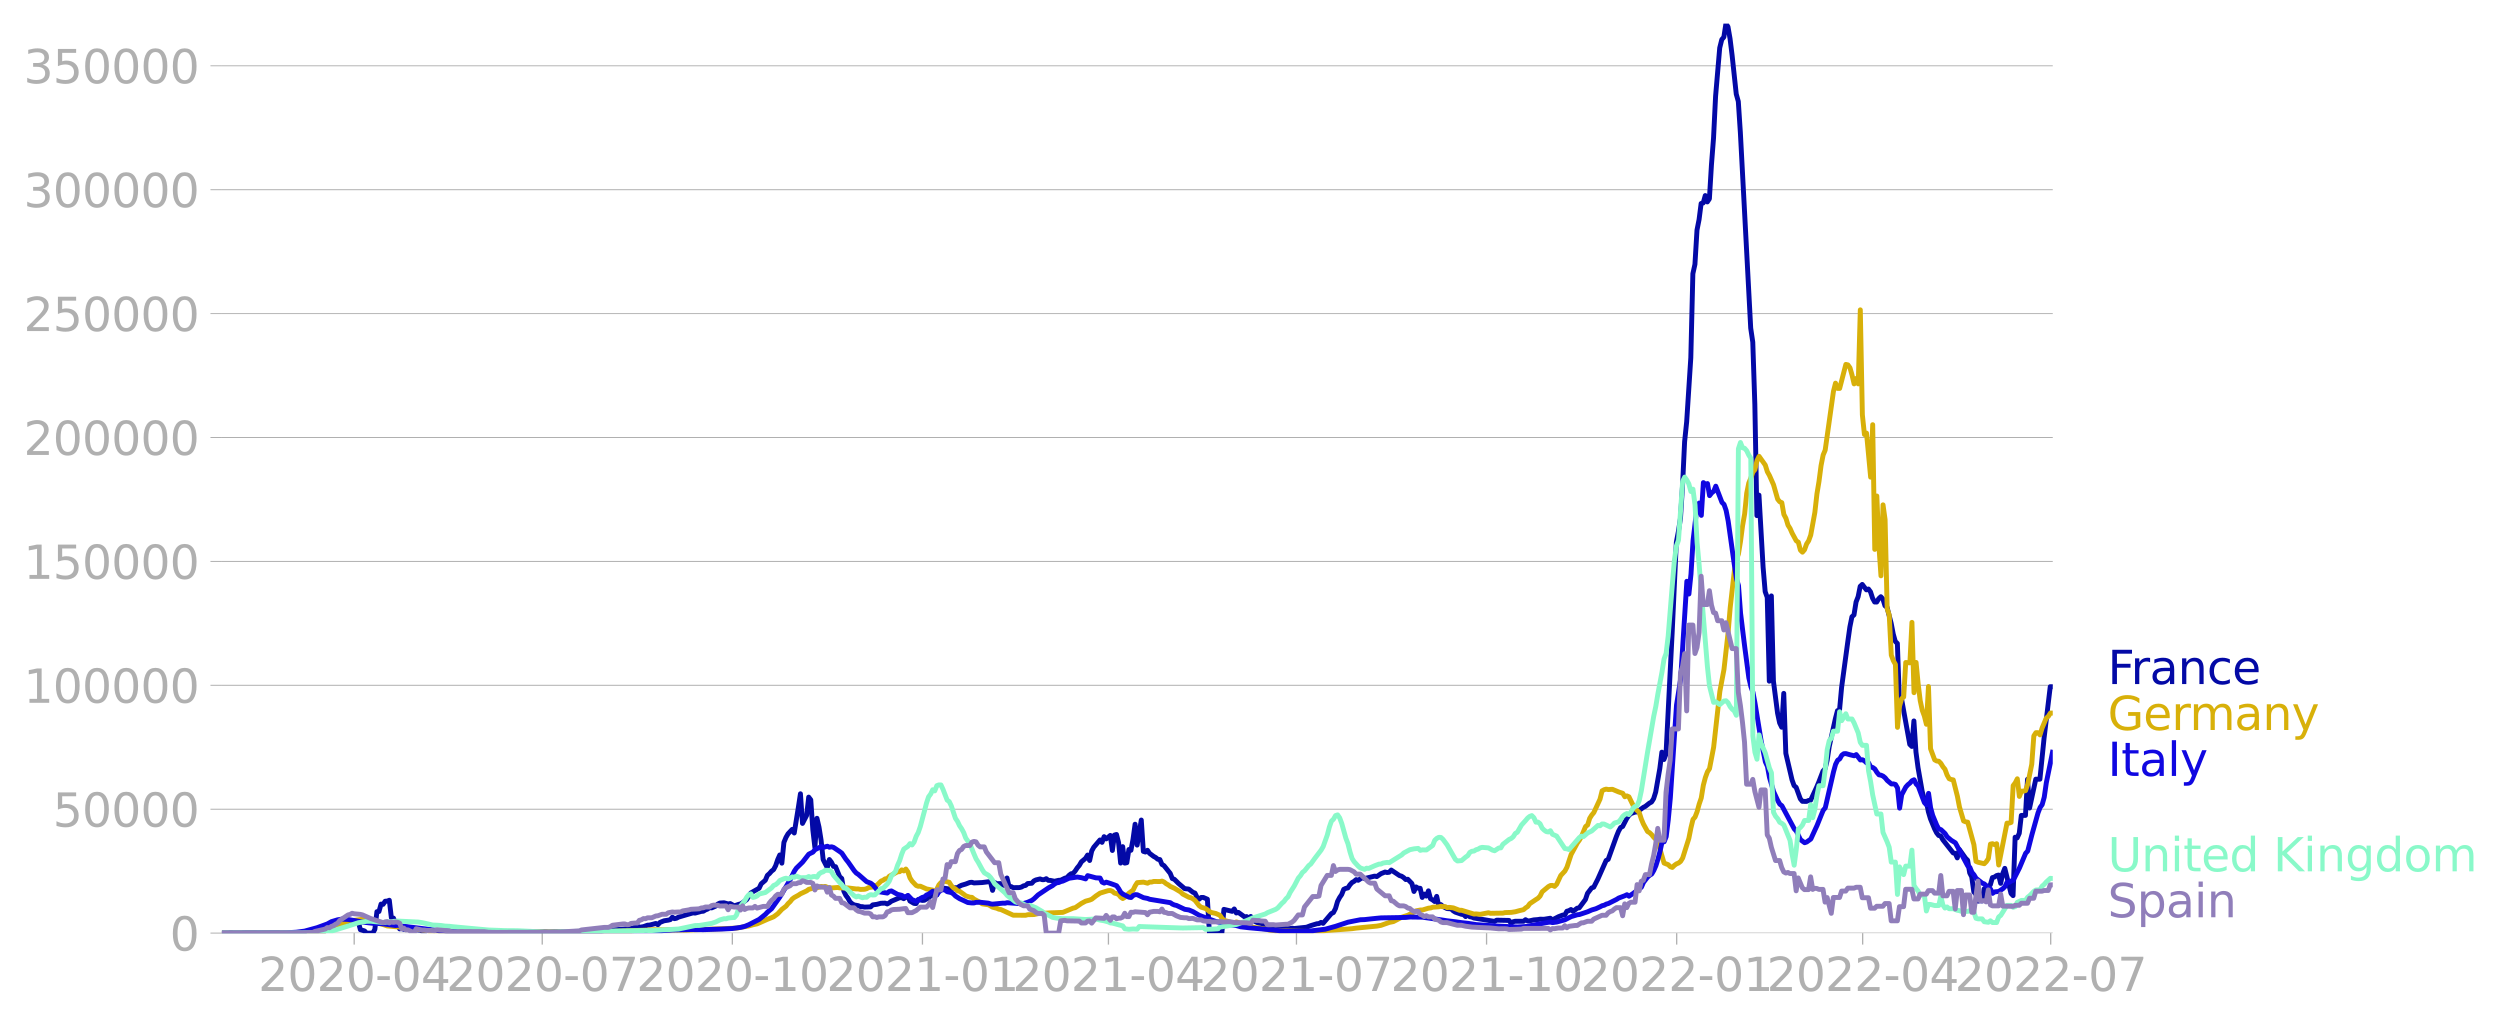 <svg xmlns:xlink="http://www.w3.org/1999/xlink" width="1015.94" height="416.199" viewBox="0 0 761.955 312.149" xmlns="http://www.w3.org/2000/svg"><defs><style>*{stroke-linejoin:round;stroke-linecap:butt}</style></defs><g id="figure_1"><path d="M0 312.15h761.955V0H0v312.15z" style="fill:none" id="patch_1"/><g id="axes_1"><path d="M67.645 284.4h558V7.2h-558v277.2z" style="fill:none" id="patch_2"/><g id="matplotlib.axis_1"><g id="xtick_1"><g id="line2d_1"><defs><path id="meeaf8f5255" d="M0 0v3.5" style="stroke:#b0b0b0;stroke-width:.4"/></defs><use xlink:href="#meeaf8f5255" x="107.952" y="284.4" style="fill:#b0b0b0;stroke:#b0b0b0;stroke-width:.4"/></g><g style="fill:#b0b0b0" transform="matrix(.14 0 0 -.14 78.704 302.038)" id="text_1"><defs><path id="DejaVuSans-32" d="M1228 531h2203V0H469v531q359 372 979 998 621 627 780 809 303 340 423 576 121 236 121 464 0 372-261 606-261 235-680 235-297 0-627-103-329-103-704-313v638q381 153 712 231 332 78 607 78 725 0 1156-363 431-362 431-968 0-288-108-546-107-257-392-607-78-91-497-524-418-433-1181-1211z" transform="scale(.016)"/><path id="DejaVuSans-30" d="M2034 4250q-487 0-733-480-245-479-245-1442 0-959 245-1439 246-480 733-480 491 0 736 480 246 480 246 1439 0 963-246 1442-245 480-736 480zm0 500q785 0 1199-621 414-620 414-1801 0-1178-414-1799Q2819-91 2034-91q-784 0-1198 620-414 621-414 1799 0 1181 414 1801 414 621 1198 621z" transform="scale(.016)"/><path id="DejaVuSans-2d" d="M313 2009h1684v-512H313v512z" transform="scale(.016)"/><path id="DejaVuSans-34" d="M2419 4116 825 1625h1594v2491zm-166 550h794V1625h666v-525h-666V0h-628v1100H313v609l1940 2957z" transform="scale(.016)"/></defs><use xlink:href="#DejaVuSans-32"/><use xlink:href="#DejaVuSans-30" x="63.623"/><use xlink:href="#DejaVuSans-32" x="127.246"/><use xlink:href="#DejaVuSans-30" x="190.869"/><use xlink:href="#DejaVuSans-2d" x="254.492"/><use xlink:href="#DejaVuSans-30" x="290.576"/><use xlink:href="#DejaVuSans-34" x="354.199"/></g></g><g id="xtick_2"><use xlink:href="#meeaf8f5255" x="165.264" y="284.4" style="fill:#b0b0b0;stroke:#b0b0b0;stroke-width:.4" id="line2d_2"/><g style="fill:#b0b0b0" transform="matrix(.14 0 0 -.14 136.016 302.038)" id="text_2"><defs><path id="DejaVuSans-37" d="M525 4666h3000v-269L1831 0h-659l1594 4134H525v532z" transform="scale(.016)"/></defs><use xlink:href="#DejaVuSans-32"/><use xlink:href="#DejaVuSans-30" x="63.623"/><use xlink:href="#DejaVuSans-32" x="127.246"/><use xlink:href="#DejaVuSans-30" x="190.869"/><use xlink:href="#DejaVuSans-2d" x="254.492"/><use xlink:href="#DejaVuSans-30" x="290.576"/><use xlink:href="#DejaVuSans-37" x="354.199"/></g></g><g id="xtick_3"><use xlink:href="#meeaf8f5255" x="223.205" y="284.4" style="fill:#b0b0b0;stroke:#b0b0b0;stroke-width:.4" id="line2d_3"/><g style="fill:#b0b0b0" transform="matrix(.14 0 0 -.14 193.957 302.038)" id="text_3"><defs><path id="DejaVuSans-31" d="M794 531h1031v3560L703 3866v575l1116 225h631V531h1031V0H794v531z" transform="scale(.016)"/></defs><use xlink:href="#DejaVuSans-32"/><use xlink:href="#DejaVuSans-30" x="63.623"/><use xlink:href="#DejaVuSans-32" x="127.246"/><use xlink:href="#DejaVuSans-30" x="190.869"/><use xlink:href="#DejaVuSans-2d" x="254.492"/><use xlink:href="#DejaVuSans-31" x="290.576"/><use xlink:href="#DejaVuSans-30" x="354.199"/></g></g><g id="xtick_4"><use xlink:href="#meeaf8f5255" x="281.146" y="284.4" style="fill:#b0b0b0;stroke:#b0b0b0;stroke-width:.4" id="line2d_4"/><g style="fill:#b0b0b0" transform="matrix(.14 0 0 -.14 251.898 302.038)" id="text_4"><use xlink:href="#DejaVuSans-32"/><use xlink:href="#DejaVuSans-30" x="63.623"/><use xlink:href="#DejaVuSans-32" x="127.246"/><use xlink:href="#DejaVuSans-31" x="190.869"/><use xlink:href="#DejaVuSans-2d" x="254.492"/><use xlink:href="#DejaVuSans-30" x="290.576"/><use xlink:href="#DejaVuSans-31" x="354.199"/></g></g><g id="xtick_5"><use xlink:href="#meeaf8f5255" x="337.828" y="284.4" style="fill:#b0b0b0;stroke:#b0b0b0;stroke-width:.4" id="line2d_5"/><g style="fill:#b0b0b0" transform="matrix(.14 0 0 -.14 308.58 302.038)" id="text_5"><use xlink:href="#DejaVuSans-32"/><use xlink:href="#DejaVuSans-30" x="63.623"/><use xlink:href="#DejaVuSans-32" x="127.246"/><use xlink:href="#DejaVuSans-31" x="190.869"/><use xlink:href="#DejaVuSans-2d" x="254.492"/><use xlink:href="#DejaVuSans-30" x="290.576"/><use xlink:href="#DejaVuSans-34" x="354.199"/></g></g><g id="xtick_6"><use xlink:href="#meeaf8f5255" x="395.139" y="284.4" style="fill:#b0b0b0;stroke:#b0b0b0;stroke-width:.4" id="line2d_6"/><g style="fill:#b0b0b0" transform="matrix(.14 0 0 -.14 365.891 302.038)" id="text_6"><use xlink:href="#DejaVuSans-32"/><use xlink:href="#DejaVuSans-30" x="63.623"/><use xlink:href="#DejaVuSans-32" x="127.246"/><use xlink:href="#DejaVuSans-31" x="190.869"/><use xlink:href="#DejaVuSans-2d" x="254.492"/><use xlink:href="#DejaVuSans-30" x="290.576"/><use xlink:href="#DejaVuSans-37" x="354.199"/></g></g><g id="xtick_7"><use xlink:href="#meeaf8f5255" x="453.081" y="284.4" style="fill:#b0b0b0;stroke:#b0b0b0;stroke-width:.4" id="line2d_7"/><g style="fill:#b0b0b0" transform="matrix(.14 0 0 -.14 423.833 302.038)" id="text_7"><use xlink:href="#DejaVuSans-32"/><use xlink:href="#DejaVuSans-30" x="63.623"/><use xlink:href="#DejaVuSans-32" x="127.246"/><use xlink:href="#DejaVuSans-31" x="190.869"/><use xlink:href="#DejaVuSans-2d" x="254.492"/><use xlink:href="#DejaVuSans-31" x="290.576"/><use xlink:href="#DejaVuSans-30" x="354.199"/></g></g><g id="xtick_8"><use xlink:href="#meeaf8f5255" x="511.022" y="284.4" style="fill:#b0b0b0;stroke:#b0b0b0;stroke-width:.4" id="line2d_8"/><g style="fill:#b0b0b0" transform="matrix(.14 0 0 -.14 481.774 302.038)" id="text_8"><use xlink:href="#DejaVuSans-32"/><use xlink:href="#DejaVuSans-30" x="63.623"/><use xlink:href="#DejaVuSans-32" x="127.246"/><use xlink:href="#DejaVuSans-32" x="190.869"/><use xlink:href="#DejaVuSans-2d" x="254.492"/><use xlink:href="#DejaVuSans-30" x="290.576"/><use xlink:href="#DejaVuSans-31" x="354.199"/></g></g><g id="xtick_9"><use xlink:href="#meeaf8f5255" x="567.704" y="284.4" style="fill:#b0b0b0;stroke:#b0b0b0;stroke-width:.4" id="line2d_9"/><g style="fill:#b0b0b0" transform="matrix(.14 0 0 -.14 538.456 302.038)" id="text_9"><use xlink:href="#DejaVuSans-32"/><use xlink:href="#DejaVuSans-30" x="63.623"/><use xlink:href="#DejaVuSans-32" x="127.246"/><use xlink:href="#DejaVuSans-32" x="190.869"/><use xlink:href="#DejaVuSans-2d" x="254.492"/><use xlink:href="#DejaVuSans-30" x="290.576"/><use xlink:href="#DejaVuSans-34" x="354.199"/></g></g><g id="xtick_10"><use xlink:href="#meeaf8f5255" x="625.015" y="284.4" style="fill:#b0b0b0;stroke:#b0b0b0;stroke-width:.4" id="line2d_10"/><g style="fill:#b0b0b0" transform="matrix(.14 0 0 -.14 595.767 302.038)" id="text_10"><use xlink:href="#DejaVuSans-32"/><use xlink:href="#DejaVuSans-30" x="63.623"/><use xlink:href="#DejaVuSans-32" x="127.246"/><use xlink:href="#DejaVuSans-32" x="190.869"/><use xlink:href="#DejaVuSans-2d" x="254.492"/><use xlink:href="#DejaVuSans-30" x="290.576"/><use xlink:href="#DejaVuSans-37" x="354.199"/></g></g></g><g id="matplotlib.axis_2"><g id="ytick_1"><path d="M67.645 284.4h558" clip-path="url(#p8ba845a039)" style="fill:none;stroke:#b0b0b0;stroke-width:.3;stroke-linecap:square" id="line2d_11"/><g id="line2d_12"><defs><path id="m4ddc995397" d="M0 0h-3.5" style="stroke:#b0b0b0;stroke-width:.3"/></defs><use xlink:href="#m4ddc995397" x="67.645" y="284.4" style="fill:#b0b0b0;stroke:#b0b0b0;stroke-width:.3"/></g><use xlink:href="#DejaVuSans-30" style="fill:#b0b0b0" transform="matrix(.14 0 0 -.14 51.737 289.719)" id="text_11"/></g><g id="ytick_2"><path d="M67.645 246.636h558" clip-path="url(#p8ba845a039)" style="fill:none;stroke:#b0b0b0;stroke-width:.3;stroke-linecap:square" id="line2d_13"/><use xlink:href="#m4ddc995397" x="67.645" y="246.636" style="fill:#b0b0b0;stroke:#b0b0b0;stroke-width:.3" id="line2d_14"/><g style="fill:#b0b0b0" transform="matrix(.14 0 0 -.14 16.108 251.955)" id="text_12"><defs><path id="DejaVuSans-35" d="M691 4666h2478v-532H1269V2991q137 47 274 70 138 23 276 23 781 0 1237-428 457-428 457-1159 0-753-469-1171Q2575-91 1722-91q-294 0-599 50Q819 9 494 109v635q281-153 581-228t634-75q541 0 856 284 316 284 316 772 0 487-316 771-315 285-856 285-253 0-505-56-251-56-513-175v2344z" transform="scale(.016)"/></defs><use xlink:href="#DejaVuSans-35"/><use xlink:href="#DejaVuSans-30" x="63.623"/><use xlink:href="#DejaVuSans-30" x="127.246"/><use xlink:href="#DejaVuSans-30" x="190.869"/><use xlink:href="#DejaVuSans-30" x="254.492"/></g></g><g id="ytick_3"><path d="M67.645 208.872h558" clip-path="url(#p8ba845a039)" style="fill:none;stroke:#b0b0b0;stroke-width:.3;stroke-linecap:square" id="line2d_15"/><use xlink:href="#m4ddc995397" x="67.645" y="208.872" style="fill:#b0b0b0;stroke:#b0b0b0;stroke-width:.3" id="line2d_16"/><g style="fill:#b0b0b0" transform="matrix(.14 0 0 -.14 7.2 214.191)" id="text_13"><use xlink:href="#DejaVuSans-31"/><use xlink:href="#DejaVuSans-30" x="63.623"/><use xlink:href="#DejaVuSans-30" x="127.246"/><use xlink:href="#DejaVuSans-30" x="190.869"/><use xlink:href="#DejaVuSans-30" x="254.492"/><use xlink:href="#DejaVuSans-30" x="318.115"/></g></g><g id="ytick_4"><path d="M67.645 171.108h558" clip-path="url(#p8ba845a039)" style="fill:none;stroke:#b0b0b0;stroke-width:.3;stroke-linecap:square" id="line2d_17"/><use xlink:href="#m4ddc995397" x="67.645" y="171.108" style="fill:#b0b0b0;stroke:#b0b0b0;stroke-width:.3" id="line2d_18"/><g style="fill:#b0b0b0" transform="matrix(.14 0 0 -.14 7.2 176.427)" id="text_14"><use xlink:href="#DejaVuSans-31"/><use xlink:href="#DejaVuSans-35" x="63.623"/><use xlink:href="#DejaVuSans-30" x="127.246"/><use xlink:href="#DejaVuSans-30" x="190.869"/><use xlink:href="#DejaVuSans-30" x="254.492"/><use xlink:href="#DejaVuSans-30" x="318.115"/></g></g><g id="ytick_5"><path d="M67.645 133.344h558" clip-path="url(#p8ba845a039)" style="fill:none;stroke:#b0b0b0;stroke-width:.3;stroke-linecap:square" id="line2d_19"/><use xlink:href="#m4ddc995397" x="67.645" y="133.344" style="fill:#b0b0b0;stroke:#b0b0b0;stroke-width:.3" id="line2d_20"/><g style="fill:#b0b0b0" transform="matrix(.14 0 0 -.14 7.2 138.663)" id="text_15"><use xlink:href="#DejaVuSans-32"/><use xlink:href="#DejaVuSans-30" x="63.623"/><use xlink:href="#DejaVuSans-30" x="127.246"/><use xlink:href="#DejaVuSans-30" x="190.869"/><use xlink:href="#DejaVuSans-30" x="254.492"/><use xlink:href="#DejaVuSans-30" x="318.115"/></g></g><g id="ytick_6"><path d="M67.645 95.58h558" clip-path="url(#p8ba845a039)" style="fill:none;stroke:#b0b0b0;stroke-width:.3;stroke-linecap:square" id="line2d_21"/><use xlink:href="#m4ddc995397" x="67.645" y="95.581" style="fill:#b0b0b0;stroke:#b0b0b0;stroke-width:.3" id="line2d_22"/><g style="fill:#b0b0b0" transform="matrix(.14 0 0 -.14 7.2 100.9)" id="text_16"><use xlink:href="#DejaVuSans-32"/><use xlink:href="#DejaVuSans-35" x="63.623"/><use xlink:href="#DejaVuSans-30" x="127.246"/><use xlink:href="#DejaVuSans-30" x="190.869"/><use xlink:href="#DejaVuSans-30" x="254.492"/><use xlink:href="#DejaVuSans-30" x="318.115"/></g></g><g id="ytick_7"><path d="M67.645 57.817h558" clip-path="url(#p8ba845a039)" style="fill:none;stroke:#b0b0b0;stroke-width:.3;stroke-linecap:square" id="line2d_23"/><use xlink:href="#m4ddc995397" x="67.645" y="57.817" style="fill:#b0b0b0;stroke:#b0b0b0;stroke-width:.3" id="line2d_24"/><g style="fill:#b0b0b0" transform="matrix(.14 0 0 -.14 7.2 63.136)" id="text_17"><defs><path id="DejaVuSans-33" d="M2597 2516q453-97 707-404 255-306 255-756 0-690-475-1069Q2609-91 1734-91q-293 0-604 58T488 141v609q262-153 574-231 313-78 654-78 593 0 904 234t311 681q0 413-289 645-289 233-804 233h-544v519h569q465 0 712 186t247 536q0 359-255 551-254 193-729 193-260 0-557-57-297-56-653-174v562q360 100 674 150t592 50q719 0 1137-327 419-326 419-882 0-388-222-655t-631-370z" transform="scale(.016)"/></defs><use xlink:href="#DejaVuSans-33"/><use xlink:href="#DejaVuSans-30" x="63.623"/><use xlink:href="#DejaVuSans-30" x="127.246"/><use xlink:href="#DejaVuSans-30" x="190.869"/><use xlink:href="#DejaVuSans-30" x="254.492"/><use xlink:href="#DejaVuSans-30" x="318.115"/></g></g><g id="ytick_8"><path d="M67.645 20.053h558" clip-path="url(#p8ba845a039)" style="fill:none;stroke:#b0b0b0;stroke-width:.3;stroke-linecap:square" id="line2d_25"/><use xlink:href="#m4ddc995397" x="67.645" y="20.053" style="fill:#b0b0b0;stroke:#b0b0b0;stroke-width:.3" id="line2d_26"/><g style="fill:#b0b0b0" transform="matrix(.14 0 0 -.14 7.2 25.372)" id="text_18"><use xlink:href="#DejaVuSans-33"/><use xlink:href="#DejaVuSans-35" x="63.623"/><use xlink:href="#DejaVuSans-30" x="127.246"/><use xlink:href="#DejaVuSans-30" x="190.869"/><use xlink:href="#DejaVuSans-30" x="254.492"/><use xlink:href="#DejaVuSans-30" x="318.115"/></g></g></g><path d="m67.645 284.4 25.192-.107 3.149-.224 2.519-.309 2.52-.435 1.259-.375 1.26-.299 2.519-.79.63-.107.63-.581.629-.203.63.196.63-.155.63 2.344 1.259.372.63.673h1.89l.629-1.151.63-5.384.63-.052.63-2.259.63.07.629-.949.63-.035.63-.255.63 5.358.63.075.629 1.595.63.152.63 1.541.63-.1.63.23.629.05 1.26-.184.63.351.63-.316.629.247 1.26.125 1.26.554.629-.603 1.89.08 1.889.077.63.39 8.817.19.63-.332.63.017 1.259-.207 1.26.089.63.367 1.259-.109.63.132 1.889-.127.63-.415.63.43 3.149-.017 3.778-.017 3.15.023.63.081 2.518-.135 1.26.088 1.89-.087 3.148.02h1.26l3.149-.005 3.779-.223 1.889-.06 1.89-.098 1.889-.092 5.668-.505 1.26-.172 1.26-.664.629.445 1.26-.204 1.26-.45.629-.029 1.89-.489.63.378.629-.693 1.26-.503 1.26-.192.629-.163.63-.734.63.443.63-.133.63-.339 4.408-1.293.63.073 1.26-.34.629-.18.63-.05.63-.4.63-.24.63-.453.629.085 1.26-.564.63-.612.629-.31 1.26-.081 1.26.358.629-.122 1.26.706 1.26-.449.629-.144.63-.357 1.26-.967 1.259-2.024 2.52-1.445.629-1.333 1.26-1.086.63-1.494.63-.547.629-.729.63-.48.63-1.192.63-1.858.63-1.416.629 2.506.63-6.336.63-1.52.63-1.094 1.259-1.343.63 1.097 1.26-7.838.63-4.116.629 9.028 1.26-2.445.63-5.562.63.821.629 9.136.63 5.393.63-8.904.63 2.726.63 3.972.629 5.902 1.26 2.454.63-2.48.63.815.629 1.27.63.094 1.26 3.059.63.538.629 3.85.63 1.304.63.84.63 1.132.629.56.63.364 1.26.24.63.273.629.024.63.136 1.89-.075.629-.604 1.26-.166 1.26-.328 1.259-.04.63.25.63-.328.63-.488 2.518-1.075.63-.014.63.295 1.26-.832.63 1.547 1.259.738.63.04.63-1.244 1.26.283.629-.04.63-.392.63-.105.63-1.008.63.144.629-.19.63-.055.63-1.803.63-.373 1.259.145 1.26.182 1.889-.365.63.002.63-.46.63-.305 1.259-.365 1.26-.484.63-.054.63.203 2.518-.124 1.89-.236.63.059.63 2.567.629-2.414.63.373 1.26-.036.63.466.629.107.63-2.272.63 2.687.63-.07.63.328 1.889-.029.63-.155.63-.37.629-.122.63-.58 1.26-.091.63-.7.629-.312 1.26-.305.63.225.63-.008.629-.289.63.509.63.014 1.26.262 1.259-.292.63-.033 1.26-.61.629-.17.63-.687.63-.498.63-.1.63-.739.629-.955.63-.754.63-1.083 1.26-1.057.629-1.007.63 1.654.63-2.9.63-1.142 1.889-2.213.63.724.63-1.73.629.685 1.26-1.06.63 4.582.63-4.695.629-.182.63 2.446.63 6.271.63-5.001.63 5.019.629-.134.63-4.02.63.241.63-3.353.63-4.594.629 6.365 1.26-7.634.63 9.551.63.199.629-.534.63.926 1.26.945.63.348.629.526.63.081.63 1.484.63.365 1.889 2.359.63 1.573.63.237 1.259 1.239 1.89 1.606 1.259.136 1.26.981.63.243.63 1.306.629.55.63-.53.63-.005 1.26.54.629 10.342h3.779l.63-7.246 2.519.602.63-.723.63 1.22.629-.176 1.89 1.368.63-.087.629.413.63-.455.63 1.196 1.26.621.629.238.63.052 1.89.832 6.927.762.63-.128.63.103 3.778-.397 1.26-.484 1.89-.571.63-.05.629-.364.63.284 2.519-2.967.63-.315.63-1.215.63-2.171.63-1.192.629-.914.63-1.59.63-.292.63-.132.63-.961.629-.686.63-.359.63-.529.63.203 1.259-.825.63.305 3.149-.755.63.148 1.259-.879 1.26-.511.63.154.63-.087.629-.667 2.52 1.685.629.185.63.428.63.592.63-.085 1.259 1.298.63 2.426.63-1.394.63.396.63.025.629 2.793.63-1.017.63.597.63-1.594.63 2.406.629.347.63.5.63-1.565.63 2.934.63-.428.629.562 1.26.65 1.26.088.629.598.63.403 1.89.655.629.084.63.613.63-.728.63.764.63.116.629.281 6.298 1.038.63-.376 3.778.08.63.876.63-.48.63-.15 2.519.016.63-.483.63.364.63-.029 1.259-.28 1.26-.101.63-.108 1.259.016 1.89-.311.63.503 1.889-.983 1.26-.483.629-.038.63-1.129.63-.176.63-.35.63.56 1.259-.967.63-.115 1.889-2.534.63-1.876 1.26-1.648.63-.22 1.259-2.47 2.519-5.667.63-.347 2.519-7.001.63-1.551.63-1.14.63-.333 1.259-2.451.63-.911.63-.571 1.259-.448.63-.05 1.89-1.375.629-.322 1.26-.997.63-.327.63-1.022.629-2.006 1.26-7.198.63-4.971.63 2.241.629-1.656 1.26-24.905.63-12.398 1.259-27.253.63-3.316.63-3.993.63-9.945.63-13.39.629-6.08 1.26-19.485.63-25.643.63-2.854.629-10.45.63-3.19.63-4.909.63-.16.63-2.259.629 1.939.63-.941.63-10.407.63-8.058.63-12.832 1.259-14.72.63-2.537.63-.736.63-4.109.629.954.63 3.638.63 5.088 1.26 11.772.629 2.269.63 9.56 3.149 59.522.63 4.273.63 18.994.63 33.88.629-6.25 1.26 21.981.63 7.431.629 1.752.63 25.542.63-25.989.63 25.973 1.259 9.765.63 2.972.63 1.309.63-10.31.63 18.274 1.889 8.082.63 1.77.63.51 1.259 3.485.63.778 1.26.035.629-.294.63-.06 1.89-4.106.629-1.512 1.26-3.297.63-.68.63-2.555.629-4.169 1.89-8.59.63-2.4.629-.206.63-6.884 1.89-13.946.629-4.468.63-3.118.63-.569.63-3.936.63-1.615.629-3.147.63-.587 1.26 1.652.63-.25.629.855.63 1.955.63 1.15.63.005.63-1.043.629-.581.63.71.63 2.049.63.482 1.259 4.864.63 3.258.63 2.267.63.618.629 17.832.63-1.001 2.519 13.933.63.62.63-7.769.63 9.494.63 4.745 1.259 7.19.63 2.398.63.572.63 3.278.629 2.127 1.26 3.066.63 1.243.63.799.629.15.63 1.15 3.149 4.003.63.152.63 1.374.63-2.578 1.889 2.667.63.634.63 3.84.629 1.235.63 4.569.63.713.63 2.107.63-.116.629.057.63-3.703 1.26-.78.63-.447.629-2.19.63-.172.63-.443.63-.167.63 2.536.629-2.987.63-1.594 1.89 7.644.629.668.63-17.797.63.203.63-1.395.629-5.452 1.26-.01.63-11 .63 8.75 1.889-8.79h1.26l1.259-12.433 1.89-15.753h.629" clip-path="url(#p8ba845a039)" style="fill:none;stroke:#0309a6;stroke-width:1.5;stroke-linecap:square" id="line2d_27"/><path d="m67.645 284.4 25.822-.104 2.519-.169 2.519-.36.63-.082 3.149-1.083 1.26-.722 1.259-.537.63-.387.63-.218 4.408-.564 3.779.786.63.336 1.89.476 1.259.437 4.408.405 1.26.245 6.928.789 1.26.013 7.557.252 1.89.063 17.004.088 3.149-.13 4.408.126 13.856-.02 5.668-.139 11.966-.433 1.89-.1 10.076.102 1.89-.093 2.519-.076 8.187-.332 2.52-.104 3.778-.652 1.26-.362 1.26-.277 1.889-.831 1.26-.563 1.259-.497.63-.265 1.26-.924 1.259-1.345 1.26-.96.63-.796.63-.592.629-.803.63-.468 1.26-.692.63-.426 1.259-.59.63-.304.63-.469 1.259-.335.63.002 1.26-.34.63-.219.629.101.63-.1.63.274 1.26.198 1.888-.146.63.13 2.52.01 2.519.317.63-.005.63.147 1.259-.045.63-.175.63-.341 1.259-.174.63-.383.63-.176 1.26-1.246.629-.262.63-.435.63-.04.63-.747 2.519-1.357.63-.03.63-.55.629.322.63-.568.63.89.63 1.817.63.972 1.259 1.328.63.246.63-.038 1.889.843 1.89.36.629.665.63-.963.63-1.295.63-.715.63-.286.629-.098 1.26.31.63 1.022.63.65.629.33.63.578.63.154 1.26.906.629.486 1.26.42.63.044.63.535 1.888 1.02.63.442 1.89.268 1.26.738 1.259.318.63.278.63.116 3.778 1.729 3.779.012.63-.168 1.89-.046 1.259-.275 1.89-.126 1.889-.12 1.26-.041 2.518-.1 3.15-1.306.63-.132 1.888-1.304 1.26-.68 1.26-.336.63-.256 1.26-.997 1.259-.85 1.889-.59.63-.178.63-.034.63.253.63.537.629.149.63.287.63.796.63.42.63-.386 1.259-1.255 1.26-.935.63-1.297.629-.973 1.89-.151 1.259.324.63-.344.63-.01.63-.185 1.889.038.63-.147.63.286.63.516.629.347.63.48 1.26.565 1.889 1.125.63.63 1.889.984.63.152.63.338.63.489 1.259 1.612.63.448 1.26.37.63.417.629.553.63.277 1.26.28 1.259.543.63.907.63.646 1.26.329.629.309 1.26.09.63-.248.629.18 1.26.793 1.26.245.629.063 1.26.336 3.778.537 1.26.348 1.89.178 10.706.251 6.928-.459 4.408-.312 1.26-.1 1.26-.174 6.297-.612 1.26-.23 2.52-.893 1.259-.256 2.519-1.32 1.26-.417.63-.198 2.519-1.34 1.26-.244h.629l1.89-.57.63-.058.629-.22 1.89-.13.63-.184.629.138.63-.04.63.335.63-.083 1.259.163 1.89.73.63.001 3.778 1.15.63-.048 1.26.13 2.518-.483.63.174 3.779-.065.63-.156 1.89-.06 1.259-.197 1.26-.341 1.259-.296.63-.552.63-.399.63-.869 1.889-1.269.63-.4.63-.668.63-1.29 1.889-1.58.63-.334.63-.036.629.303.63-.638 1.26-2.688 1.259-1.35.63-1.188 1.26-3.833 1.889-3.513.63-.873.63-1.102 1.259-3.057.63-.467.63-2.033.63-.996.63-.759 1.888-4.092.63-2.53.63-.345.63-.18.63.138 1.26-.08 1.889.802 1.26.418.63 1.046.629-.26.63.28 1.26 2.576.629 1.016 1.26 1.222.63 1.974.63 1.504 1.259 2.288.63.356.63.61.63.798.629.609.63 1.267.63 1.677 1.26 4.3 1.259.487.63.606.63.233.63-.627.629-.45.63-.261.63-.497.63-1.023 1.889-5.992.63-3.183.63-2.593.63-.727.629-1.633.63-2.321.63-1.843.63-3.872.63-2.388.629-1.721.63-.96 1.26-6.539 1.889-16.993 1.26-6.71 1.259-11.245.63-7.51 1.26-11.188.63-3.618.629-1.61.63-3.848.63-4.801.63-3.559.63-6.332.629-3.091.63-1.533.63-1.829.63-.75.63-2.779.629-1.267 1.89 2.666.629 2.028.63 1.118 1.26 2.86 1.259 4.403.63.77.63.28.63 3.594.63 1.179.629 2.082.63 1.004.63 1.432 1.26 2.335.629.41.63 2.442.63.61.63-.74.63-1.766.629-.969.63-1.734 1.26-6.92.63-5.62.629-3.802.63-4.842.63-3.207.63-1.505 2.519-17.913.63-2.498.63 1.599.629.007 1.89-7.314.63.145.629.886.63 2.22.63 2.677.63-1.648.63 1.646.629-22.561.63 31.997.63 5.996.63-.427 1.259 13.428.63-15.994.63 38.004.63-16.264.63 15.212.629 9.106.63-21.627.63 4.504.63 27.12.63 1.985.629 12.203.63 1.693.63 1.112.63 19.201.629-6.466.63-2.261.63-.524.63-10.521 1.259.108.63-12.334.63 21.426.63-9.218.63 6.485.629 5.155.63 2.963.63 1.732.63 2.512.63-11.505.629 18.946 1.26 3.408.63.348.63.074.629.642.63 1.038.63.778.63 1.734.63 1.122.629.252.63.113 1.26 4.992.63 3.263 1.259 4.27.63.251.63.115 1.889 6.877.63 5.077.63.26 1.889.447.63-.628.63-.949.63-4.406.629-.12.63.292.63-.282.63 6.488 2.518-12.76h.63l.63-.216.63-11.231.63-.83.63-1.241.63 5.369.629-1.61.63-.001.63-.169.63-1.862 1.259-6.161.63-8.64.63-.979h.63l.63.663.629-2.075 1.26-3.024.63-.53.63-1.007h.629" clip-path="url(#p8ba845a039)" style="fill:none;stroke:#d8b009;stroke-width:1.5;stroke-linecap:square" id="line2d_28"/><path d="m67.645 284.4 19.524-.094 3.149-.19 2.519-.329 3.779-1.035 3.149-1.149 1.26-.701 1.889-.566 1.26-.204 1.889.108 2.519.421 1.89.366 1.259.158 1.89.22 2.518.092 1.26.172 1.26.179 1.889.236.63-.076 1.89.296 10.076 1.246 1.26.025 6.297.332 15.116.284 2.519.034 3.779-.035 10.706.058 13.856-.056 10.706-.251 7.558-.51 3.149-.064 2.519-.062 3.779.033 5.668-.183 3.149-.167 2.519-.338 1.26-.309 1.26-.516 3.148-1.618 1.89-1.53.63-.674 1.259-1.046 2.52-3.56 3.148-5.275 1.26-2.595.63-.932 1.889-1.84 1.89-2.422 1.259-.618.63-.74 1.26-.634.63-.335.629.276 1.26-.372.63.313.63-.142.629.194 1.89 1.272.63.478 1.259 1.876.63.774 1.889 2.702.63.707.63.418 2.519 2.203 1.26.481.629.487 1.26 1.53.63.58 2.519.405.63-.52.63-.133 1.889 1.053 1.26.29.629.394.63.021.63-.392 1.26 1.302 1.259.474.63-.248.63-.587.63-.342.629-.153.63-.573.63-.24 1.26-.893 1.259 1.05.63-.879.63-.472.63-.187.629.122.63.491 1.26.276.63.396.629.656 1.26.804 1.26.582 1.259.592 1.26.128.63-.01.629-.175 1.26-.025 2.519.276.63.217.63.076 3.148-.299.63.025.63-.16 3.779.277.63.15 1.889-.579 1.26-.561.63-.468 1.259-1.201 3.149-2.123 1.26-.7.63-.51.629-.355.63-.084.63-.287.63-.155 1.889-.861 1.89-.28.629-.083 1.26.197 1.26.365.629-.998 2.52.677 1.259.057.63 1.251.63.29.629-.285 1.26.394 1.26.45.629.24.63.895.63 1.1.63.537 1.889.968.63.097.63-.612.63-.267.629.026 1.89.89 1.259.246.63.25 6.298 1.037.63.433.63.27.63.138 2.518 1.187 1.26.186 1.26.529 1.889 1.103 1.89.719 3.148 1.158 1.89.405 2.519.592 1.89.264 1.259.363 2.519.293 3.779.346 7.557.744 5.039-.006 2.519-.116 4.409-.528 3.148-.882 3.78-1.253 1.889-.379 1.89-.369 1.259-.042 1.889-.21 1.89-.196 1.259-.12 7.558-.134 1.26-.128 3.778.053 2.52.356 3.148.446 1.89.295 2.519.297 1.89.272 1.888.203 2.52.39 3.149.23 3.778.232 5.669.269 2.519-.148 6.928-1.293.63-.03.63.131 1.259-.176 2.519-.684 1.89-.962 1.889-.57.63-.07 2.519-.844 1.26-.555 1.259-.37 1.26-.582.63-.338.63-.143.629-.348.63-.169 2.519-1.265.63-.405 1.89-.711.629-.31.63.463 1.26-.85 2.518-1.897.63-1.466 1.26-1.635.63-.549.63-.378.63-1.091.629-1.418.63-1.994.63-2.37.63-2.885.63-.062.629-1.575.63-5.127.63-6.656 1.26-18.999.629-9.33 1.26-7.929 1.889-29.783.63 3.88.63-6.073.63-10.197 1.259-10.687.63-.768.63 3.76.63-9.988.63.496.629-.196.63 3.67.63-.82.63-.514.63-1.542 1.889 4.947.63.617.63 1.818.629 3.24 1.89 13.377.63 4.141.629 2.162.63 8.413 1.26 10.218 1.259 9.46.63 2.716.63 1.73.63 3.33 1.889 11.636 1.26 6.212.629 1.383.63 3.389 1.26 4.31 1.259 2.732.63 1.094.63.463 3.778 7.06.63.669 1.26 2.613 1.26.93.63-.216 1.259-.906 1.26-2.75.63-1.356 1.259-3.125.63-1.525.63-.76 2.519-10.986.63-2.27.63-1.245.629-.405.63-1.132.63-.454.63-.03 1.259.36 1.26.305.63-.366 1.259 1.644.63-.07.63.346.63.605.63.025.629 1.228.63.164.63.458.63 1.014.63.754.629.118.63.283.63.524.63.788 1.259 1.063.63-.012.63.18.63 1.092.629 6.12.63-4.084 1.26-2.355.63-.701.629-.496.63-.722.63-.287.63 1.296.63.643 1.259 3.384.63 1.646.63.67.63-3.498.629 4.4.63 2.3 1.26 3.05.63 1.119.629.178 1.26 1.205.63.996 1.259 1.056 1.26.77 3.778 7.073.63.405.63 1.531.63.732.63 1.063 1.889 1.486.63.235 1.26 1.225.63.34.629 1.308.63-.452 1.26-.124 1.259-.86.63-.627.63-1.33.63.039.63-.41.629-.22 1.89-3.746 1.889-4.49.63-.673 1.259-4.908 1.89-6.744.63-1.626.629-.876.63-2.254.63-4.38 1.26-6.18.629-3.137h0" clip-path="url(#p8ba845a039)" style="fill:none;stroke:#1007e1;stroke-width:1.5;stroke-linecap:square" id="line2d_29"/><path d="m67.645 284.4 26.451-.075 5.669-.436 1.889-.28 5.668-1.76 1.89-.626 2.519-.428 1.26-.019 3.778.378 2.52-.27 1.889-.16 6.298.3 1.26.197 1.889.415 1.26.298 1.259.048 1.26.09 1.26.181 1.259.063 1.26.145 10.706.99 5.038.182 3.779.032 7.558.361 1.26.09 3.148-.065 1.26-.07 6.298-.148 1.26.083 18.263-.323 1.89.02 8.187-.465 5.038-1.06 1.26-.033 1.26-.195 2.519-.434 1.26-.432 1.259-.624 1.26-.37.63.036.63-.24 1.259-.132.63-.012.63-.737.63-1.863 1.259-1.72.63-.761.63-1.146.63-.745.629-.248.63 1.088.63-.15.63-.29.63-.603 1.889-.456 1.889-1.41.63-.748.63-.244.63-.528.63-.74 1.259-.528.63-.165.63.214.63-.197.629-.416.63.12.63-.373 1.26.517 1.889-.052.63-.332.63.289.629-.26.63-.041.63.237.63-1.009.63-.432.629-.205.63-.474 1.26.038.63.363.629 1.142 1.89 2.194.63.638.629.944.63.15 2.519 2.304.63.334.63-.233 1.259.504.63-.172.63.032.63-.555.63-.258.629.115.63-.045 1.89-1.883.629-.128 1.26-1.272.63-.932.63-1.556 1.259-1.357.63-1.896.63-1.41.63-1.987.629-1.521 1.26-.852.63-.823.63.396.629-.863.63-1.756.63-1.174.63-1.815 1.259-4.71.63-2.447.63-1.886.63-.842.63-1.329.629.347.63-1.588.63-.237.63.01.63 1.362 1.259 3.273.63.43.63 1.329 1.259 3.775.63.937.63 1.318.63.936.63 1.167.629 1.679 1.26 1.766 1.26 3.089.629 1.47.63.99 1.26 2.314.629.962 1.26.737.63.66.63.87.629 1.078 3.149 2.746.63.776 1.26.97 1.259 1 .63.195.63.035.63.156 1.259.647.63.125.63-.094 1.889.755 1.89 1.11.63.56.629.23 1.89 1.02 1.259.23 1.89.171 3.148-.01 3.78.256 3.148-.16 1.26.34 1.26.212 1.259.348.63.303.63.053 3.148.854.63.886 1.26.15 1.26-.104 1.259.068.63-.82 2.519.096 5.668.198 5.039.163 6.297-.121.63.524 1.89-.043 1.89-.109.629-.516 5.038-.806 1.89-.682 1.889-.786 1.26-.552 3.778-1.184.63-.385 2.52-1.02.63-.42 1.259-1.408.63-.544.63-.852.63-.602.629-1.316 1.26-1.991 1.26-2.422.629-.708.63-1.005.63-.483 1.26-1.584.629-.482 1.26-1.762 1.889-2.467.63-1.086 1.26-3.535.63-2.415.629-1.806.63-.595.63-1.103.63-.212.63.923.629 1.713 1.26 4.508.63 1.653.63 2.509.629 1.99.63.983 1.26 1.376.63.524 1.259.433.63-.368.63.093 1.889-.848 1.26-.476.629-.028.63-.306 1.26-.193.63.081 1.889-1.187 1.889-1.167.63-.6 1.89-1.004 1.259-.26 1.26-.13.63.59.629-.14 1.26.019 1.889-1.366.63-1.57.63-.591.63-.327.63.046.629.576 1.26 1.698 2.519 4.418.63.481 1.26-.13 1.259-1.077.63-.421.63-.998.63-.34.629-.054.63-.408.63-.18.63-.391.63-.155 1.259.11.63.051 1.26.699.629.173 1.26-.832.63-.045.629-1.077 1.26-.986.63-.503.63-.297.629-.524.63-1.002.63-.369 1.26-2.198 1.259-1.39.63-.752.63-.497.63-.238.629.643.63 1.36.63-.018.63.508.63 1.321.629.62.63.44.63.116.63-.385.63 1.082 1.259.55 2.519 3.813.63.08.63.215 3.149-3.644.63-.447.63.15 1.259-1.108 1.26-.616 1.889-1.682.63.1.63-.553.63.03 1.888.887.63-.528.63-.682 1.26-.331.63-.741.63-.954.63-.535.629-.329.63.325.63-.798.63-1.163.629-.51.63-.31.63-1.53.63-2.918 1.889-11.725 1.89-10.991.629-2.986.63-3.802 1.26-6.675.63-4.001.629-1.706.63-5.263 1.26-15.582.63-7.457.629-4.46.63-1.76 1.26-17.917.63-1.304.629.889.63 1.157.63 2.335.63-.71.63 4.798.629 11.488.63 6.813 1.89 23.306.629 7.713.63 5.838 1.26 5.026.63-.179 1.259.846 1.26-1.08.63-.085.629.625.63 1.183.63.772.63.515.63 1.332.629-81.211.63-1.922.63 1.602.63.16.63.725.629 1.318.63.992.63 84.615.63 5.003.63 2.116.629-7.42.63 2.564 1.26 2.93 1.259 4.598.63 1.478.63 12.032.63 1.208.629.727.63 1.1.63.323.63.508 1.889 4.675.63 4.232.63 3.346.63-4.725.629-6.262.63-.505.63-.748.63-1.391h1.259l.63-4.789.63 3.94.63-2.519.63-4.192.629-3.038h1.26l.63-4.83.63-6.208.629-2.728.63-.697.63-2.162h1.26l.629-5.907.63 2.7 1.26-2.107.63 1.604h1.259l.63 1.189 1.26 3.057.629 2.864.63.911h1.26l.63 7.768.629 3.282.63 4.037 1.26 5.845h1.259l.63 5.617 1.26 2.862.63 1.65.629 4.53h1.26l.63 9.856.629-8.399 1.26 2.358.63-2.582h1.259l.63-4.872.63 10.735.63.977.63.754.629 1.222 1.26-.006.63 4.86.63-2.009.629.014 1.26.325 1.26.002.629-2.821.63 2.67.63.923.63-.341.63.538h1.259l1.26.487.63.105.629.222 1.89.004.63-.227 1.259.423.63 1.899.63.177 1.259.003.63.876 1.26.17.63-.453.629.527 1.26.002.63-1.693.63-.478 1.259-2.027.63-1.034h1.26l.629.578.63-.193.63-1.315 1.259-.58h1.26l.63-.956.63-.475 1.259-1.32.63-.426 1.26-.04.629-1.104.63-.537.63-.723 1.26-1.15.629.041h0" clip-path="url(#p8ba845a039)" style="fill:none;stroke:#89f9c9;stroke-width:1.5;stroke-linecap:square" id="line2d_30"/><path d="m67.645 284.4 25.822-.103 1.89-.115.629-.303 2.519-.564.63-.17.63-.437.63.054.63-.41.629-.215.63-.455.63-.318.63-.806 2.519-1.698.63-.16.63-.346.629.155 1.89.18.63.15 2.518 1.12 3.78 1.266.629-.248.63-.09.63.416.63-.339.63.187.629-.165.63.097.63.288.63 1.718.63-.219.629.563.63-.032 1.89.955.629-1.275 1.89.397.63-.001.629.124 1.26-.025 1.26.081.629-.274 2.52.227 1.259.105.63.235 1.889.073.63-.124 7.557.062 1.26.179 2.519.04 5.038-.04 3.78-.002 10.076-.057 6.298-.366.63-.273 6.927-.78h1.26l.63-.233.63-.425 3.149-.392.63-.01.63.23.629-.023.63-.374 1.26-.105h.63l.629-.825.63-.16.63-.378.63.055.63-.288h1.259l1.26-.552.63-.067 1.259-.459h1.26l.63-.452 1.259-.246.63.075 1.26-.075h.629l.63-.322 1.89-.317.629-.184 1.89-.092.63-.05.629-.252.63-.056.63-.239h1.26l.629-.434.63-.147 1.26.059.629.228 1.89-.038.63 1.165.629-1.04 1.26.236h1.26l.629.896.63-1.295.63 1.126.63-.324.63-.158h1.259l.63-.472.63.526 1.889-.515h1.26l.63-1.082.629-.729.63-.54.63-.827.63-.503h1.259l.63-1.543.63-.49 1.26-.582.629-.62h1.26l.63-.305.63-.027.629-.57.63.18.63.333h1.26l.629.284.63 2.015.63-1.236.63.259.63.123h1.259l.63 1.523.63-1.42.63 2.285.629.354.63.67h1.26l.63 1.337.629.1 1.26.975.63.465h1.259l.63.637.63.429.63.096 1.259.46h1.26l.63.248.629.891.63-.047.63.234.63-.191h1.259l.63-.392.63-1.114.63-.141.63-.45.629-.14 1.89-.076 1.259-.177.63-.057.63 1.275h1.26l1.259-.635 1.26-1.048h1.889l.63-.66.63-1.037.63 1.803 1.259-5.37h1.26l.63-3.328.629-.187.63-4.194.63.7.63-1.591h1.259l.63-2.467.63-.955.63-.292.63-.915.629-.29h1.26l.63-1.029.63-.231.629.139.63 1.02.63.515h1.259l.63 1.525 2.519 3.296h1.26l.63 3.517 2.519 5.636h1.26l.629 1.817 1.26 1.471 1.26.7h1.259l.63 1.014 1.26.455.629.533.63.334h1.26l.63.526.629 5.455h3.779l.63-3.755 1.26-.13.629.142 3.779.077.63.577h1.26l.629-.552.63-.06.63.658 1.26-1.596 1.888.105.63.056.63-.92 1.26 1.506.63-1.033h.63l.629.555.63-.176.63-.027.63-.309.63-1.173.629 1.033h.63l.63-1.336.63.035.63-.182 3.148.236.63.68.63-.782 1.26-.247h1.259l.63.132.63-.827.63.977.63.072.629.28h1.26l1.26.717 1.259.49 1.26.102h.63l.629.255 1.26-.057 1.26.443h1.259l.63.315 1.26.14.629-.004.63.168 1.89-.001.629-.148 1.26.164 1.26-.075h.629l1.26.249 3.778.083 1.26.155.63-.944 1.26.089h.629l.63.148 1.26.072.63 1.058 1.889-.007.63.103 3.148-.23h.63l1.26-.65.63-.528 1.26-1.67h1.259l.63-2.42 2.519-3.181h1.26l.63-.143.629-3.218 1.89-3.081h1.259l.63-2.989.63 1.8.63-.454.63-.199 2.518-.011.63.095 1.26.678.63.693h1.26l2.518 2.41.63.344h1.26l.63 1.759 2.519 2.09h1.26l.629 1.502.63.145 1.26 1.082.63.346h1.259l.63.197.63.46.63.127.629.575.63.32h1.26l.63.907.629.249.63.428.63-.264.63.343h1.259l.63.661 1.26.371.63.518.629.202h1.26l3.149.822h1.26l1.259.284 1.89.259 1.888.102 3.78.17 2.518.25 1.89-.03.63.048.63.194 1.889-.056 1.89-.071.629-.204 2.52-.003 5.038-.008.63.484.63-.42.629.027 1.26-.207h1.26l.629-.692.63.628.63-.45 1.889-.244h.63l1.26-.806.63-.022 1.259-.465h1.26l.63-.656 2.518-1.161h1.26l.63-.76.63-.376.63-.216.63-.566.629-.413h1.26l.63 2.472.63-3.62.629 1.137.63-1.285.63-.362 1.259.009.63-5.374.63 1.907.63-2.928.63-.269.629-1.754 1.26-.01.63-3.226.63-2.555.629-3.55.63-4.75.63 3.6h1.26l.629-14.557.63-5.378.63-4.394.63-9.578h1.889l.63-17.064.63-1.953.63-3.93.629 17.446.63-26.159h1.26l.63 8.672.629-1.852.63-4.526.63-17.173.63 8.625h1.259l.63-4.216.63 4.366.63 2.286.63.185.629 2.31h1.26l.63 2.81.63-2.202 1.888 7.89h1.26l.63 13.304.63 3.993.63 5.106.63 6.099.63 12.831h1.259l.63-1.47.63 3.672 1.259 4.823.63-5.288h1.26l.629 13.709.63 1.02.63 2.776 1.26 4.017h1.259l.63 2.15.63 1.315.63.345.629-.181.63.333h1.26l.63 5.263.629-3.924 1.26 3.006.63.553h1.259l.63-3.884.63 3.82.63-.337.63.057.629.275h1.26l.63 3.884.63-1.394 1.259 4.807.63-4.828h1.889l.63-1.951h1.26l.63-.895h1.889l.63-.268h1.259l.63 3.196h1.89l.629 3.19h1.26l.63-.602h1.889l.63-.825h1.26l.629 5.27h1.89l.629-4.312h1.26l.63-5.302h1.889l.63 2.941h1.26l.629-1.462h1.89l.63-1.07h1.259l.63.769h1.26l.629-5.377.63 6.186h1.26l.63-1.366h1.259l.63 5.377.63-5.623h1.259l.63 7.362.63-5.996h1.26l.629 5.27h.63l1.26-9.515.63 5.996h1.259l.63.352.63-3.667.63 4.56.629.317h1.89l.63-3.592.629 3.667 3.149.058.63-.307h1.26l.629-.627h1.89l.63-1.522h1.259l.63-2.148h1.889l.63-.214h1.26l.63-1.722h.629" clip-path="url(#p8ba845a039)" style="fill:none;stroke:#907eba;stroke-width:1.5;stroke-linecap:square" id="line2d_31"/><g style="fill:#0309a6" transform="matrix(.14 0 0 -.14 642.385 208.491)" id="text_19"><defs><path id="DejaVuSans-46" d="M628 4666h2681v-532H1259V2759h1850v-531H1259V0H628v4666z" transform="scale(.016)"/><path id="DejaVuSans-72" d="M2631 2963q-97 56-211 82-114 27-251 27-488 0-749-317t-261-911V0H581v3500h578v-544q182 319 472 473 291 155 707 155 59 0 131-8 72-7 159-23l3-590z" transform="scale(.016)"/><path id="DejaVuSans-61" d="M2194 1759q-697 0-966-159t-269-544q0-306 202-486 202-179 548-179 479 0 768 339t289 901v128h-572zm1147 238V0h-575v531q-197-318-491-470T1556-91q-537 0-855 302-317 302-317 808 0 590 395 890 396 300 1180 300h807v57q0 397-261 614t-733 217q-300 0-585-72-284-72-546-216v532q315 122 612 182 297 61 578 61 760 0 1135-394 375-393 375-1193z" transform="scale(.016)"/><path id="DejaVuSans-6e" d="M3513 2113V0h-575v2094q0 497-194 743-194 247-581 247-466 0-735-297-269-296-269-809V0H581v3500h578v-544q207 316 486 472 280 156 646 156 603 0 912-373 310-373 310-1098z" transform="scale(.016)"/><path id="DejaVuSans-63" d="M3122 3366v-538q-244 135-489 202t-495 67q-560 0-870-355-309-354-309-995t309-996q310-354 870-354 250 0 495 67t489 202V134Q2881 22 2623-34q-257-57-548-57-791 0-1257 497-465 497-465 1341 0 856 470 1346 471 491 1290 491 265 0 518-55 253-54 491-163z" transform="scale(.016)"/><path id="DejaVuSans-65" d="M3597 1894v-281H953q38-594 358-905t892-311q331 0 642 81t618 244V178Q3153 47 2828-22t-659-69q-838 0-1327 487-489 488-489 1320 0 859 464 1363 464 505 1252 505 706 0 1117-455 411-454 411-1235zm-575 169q-6 471-264 752-258 282-683 282-481 0-770-272t-333-766l2050 4z" transform="scale(.016)"/></defs><use xlink:href="#DejaVuSans-46"/><use xlink:href="#DejaVuSans-72" x="50.27"/><use xlink:href="#DejaVuSans-61" x="91.383"/><use xlink:href="#DejaVuSans-6e" x="152.662"/><use xlink:href="#DejaVuSans-63" x="216.041"/><use xlink:href="#DejaVuSans-65" x="271.021"/></g><g style="fill:#d8b009" transform="matrix(.14 0 0 -.14 642.385 222.491)" id="text_20"><defs><path id="DejaVuSans-47" d="M3809 666v1253H2778v519h1656V434q-365-259-806-392-440-133-940-133-1094 0-1712 639-617 640-617 1780 0 1144 617 1783 618 639 1712 639 456 0 867-113 411-112 758-331v-672q-350 297-744 447t-828 150q-857 0-1287-478-429-478-429-1425 0-944 429-1422 430-478 1287-478 334 0 596 58 263 58 472 180z" transform="scale(.016)"/><path id="DejaVuSans-6d" d="M3328 2828q216 388 516 572t706 184q547 0 844-383 297-382 297-1088V0h-578v2094q0 503-179 746-178 244-543 244-447 0-707-297-259-296-259-809V0h-578v2094q0 506-178 748t-550 242q-441 0-701-298-259-298-259-808V0H581v3500h578v-544q197 322 472 475t653 153q382 0 649-194 267-193 395-562z" transform="scale(.016)"/><path id="DejaVuSans-79" d="M2059-325q-243-625-475-815-231-191-618-191H506v481h338q237 0 368 113 132 112 291 531l103 262L191 3500h609L1894 763l1094 2737h609L2059-325z" transform="scale(.016)"/></defs><use xlink:href="#DejaVuSans-47"/><use xlink:href="#DejaVuSans-65" x="77.49"/><use xlink:href="#DejaVuSans-72" x="139.014"/><use xlink:href="#DejaVuSans-6d" x="178.377"/><use xlink:href="#DejaVuSans-61" x="275.789"/><use xlink:href="#DejaVuSans-6e" x="337.068"/><use xlink:href="#DejaVuSans-79" x="400.447"/></g><g style="fill:#1007e1" transform="matrix(.14 0 0 -.14 642.385 236.491)" id="text_21"><defs><path id="DejaVuSans-49" d="M628 4666h631V0H628v4666z" transform="scale(.016)"/><path id="DejaVuSans-74" d="M1172 4494v-994h1184v-447H1172V1153q0-428 117-550t477-122h590V0h-590q-666 0-919 248-253 249-253 905v1900H172v447h422v994h578z" transform="scale(.016)"/><path id="DejaVuSans-6c" d="M603 4863h575V0H603v4863z" transform="scale(.016)"/></defs><use xlink:href="#DejaVuSans-49"/><use xlink:href="#DejaVuSans-74" x="29.492"/><use xlink:href="#DejaVuSans-61" x="68.701"/><use xlink:href="#DejaVuSans-6c" x="129.98"/><use xlink:href="#DejaVuSans-79" x="157.764"/></g><g style="fill:#89f9c9" transform="matrix(.14 0 0 -.14 642.385 265.569)" id="text_22"><defs><path id="DejaVuSans-55" d="M556 4666h635V1831q0-750 271-1080 272-329 882-329 606 0 878 329 272 330 272 1080v2835h634V1753q0-912-452-1378Q3225-91 2344-91q-885 0-1337 466-451 466-451 1378v2913z" transform="scale(.016)"/><path id="DejaVuSans-69" d="M603 3500h575V0H603v3500zm0 1363h575v-729H603v729z" transform="scale(.016)"/><path id="DejaVuSans-64" d="M2906 2969v1894h575V0h-575v525q-181-312-458-464-276-152-664-152-634 0-1033 506-398 507-398 1332t398 1331q399 506 1033 506 388 0 664-152 277-151 458-463zM947 1747q0-634 261-995t717-361q456 0 718 361 263 361 263 995t-263 995q-262 361-718 361t-717-361q-261-361-261-995z" transform="scale(.016)"/><path id="DejaVuSans-4b" d="M628 4666h631V2694l2094 1972h813L1850 2491 4331 0h-831L1259 2247V0H628v4666z" transform="scale(.016)"/><path id="DejaVuSans-67" d="M2906 1791q0 625-258 968-257 344-723 344-462 0-720-344-258-343-258-968 0-622 258-966t720-344q466 0 723 344 258 344 258 966zm575-1357q0-893-397-1329-396-436-1215-436-303 0-572 45t-522 139v559q253-137 500-202 247-66 503-66 566 0 847 295t281 892v285q-178-310-456-463T1784 0Q1141 0 747 490 353 981 353 1791q0 812 394 1302 394 491 1037 491 388 0 666-153t456-462v531h575V434z" transform="scale(.016)"/><path id="DejaVuSans-6f" d="M1959 3097q-462 0-731-361t-269-989q0-628 267-989 268-361 733-361 460 0 728 362 269 363 269 988 0 622-269 986-268 364-728 364zm0 487q750 0 1178-488 429-487 429-1349 0-859-429-1349Q2709-91 1959-91q-753 0-1180 489-426 490-426 1349 0 862 426 1349 427 488 1180 488z" transform="scale(.016)"/></defs><use xlink:href="#DejaVuSans-55"/><use xlink:href="#DejaVuSans-6e" x="73.193"/><use xlink:href="#DejaVuSans-69" x="136.572"/><use xlink:href="#DejaVuSans-74" x="164.355"/><use xlink:href="#DejaVuSans-65" x="203.564"/><use xlink:href="#DejaVuSans-64" x="265.088"/><use xlink:href="#DejaVuSans-20" x="328.564"/><use xlink:href="#DejaVuSans-4b" x="360.352"/><use xlink:href="#DejaVuSans-69" x="425.928"/><use xlink:href="#DejaVuSans-6e" x="453.711"/><use xlink:href="#DejaVuSans-67" x="517.09"/><use xlink:href="#DejaVuSans-64" x="580.566"/><use xlink:href="#DejaVuSans-6f" x="644.043"/><use xlink:href="#DejaVuSans-6d" x="705.225"/></g><g style="fill:#907eba" transform="matrix(.14 0 0 -.14 642.385 279.569)" id="text_23"><defs><path id="DejaVuSans-53" d="M3425 4513v-616q-359 172-678 256-319 85-616 85-515 0-795-200t-280-569q0-310 186-468 186-157 705-254l381-78q706-135 1042-474t336-907q0-679-455-1029Q2797-91 1919-91q-331 0-705 75-373 75-773 222v650q384-215 753-325 369-109 725-109 540 0 834 212 294 213 294 607 0 343-211 537t-692 291l-385 75q-706 140-1022 440-315 300-315 835 0 619 436 975t1201 356q329 0 669-60 341-59 697-177z" transform="scale(.016)"/><path id="DejaVuSans-70" d="M1159 525v-1856H581v4831h578v-531q182 312 458 463 277 152 661 152 638 0 1036-506 399-506 399-1331T3314 415Q2916-91 2278-91q-384 0-661 152-276 152-458 464zm1957 1222q0 634-261 995t-717 361q-457 0-718-361t-261-995q0-634 261-995t718-361q456 0 717 361t261 995z" transform="scale(.016)"/></defs><use xlink:href="#DejaVuSans-53"/><use xlink:href="#DejaVuSans-70" x="63.477"/><use xlink:href="#DejaVuSans-61" x="126.953"/><use xlink:href="#DejaVuSans-69" x="188.232"/><use xlink:href="#DejaVuSans-6e" x="216.016"/></g></g></g><defs><clipPath id="p8ba845a039"><path d="M67.645 7.2h558v277.2h-558z"/></clipPath></defs></svg>